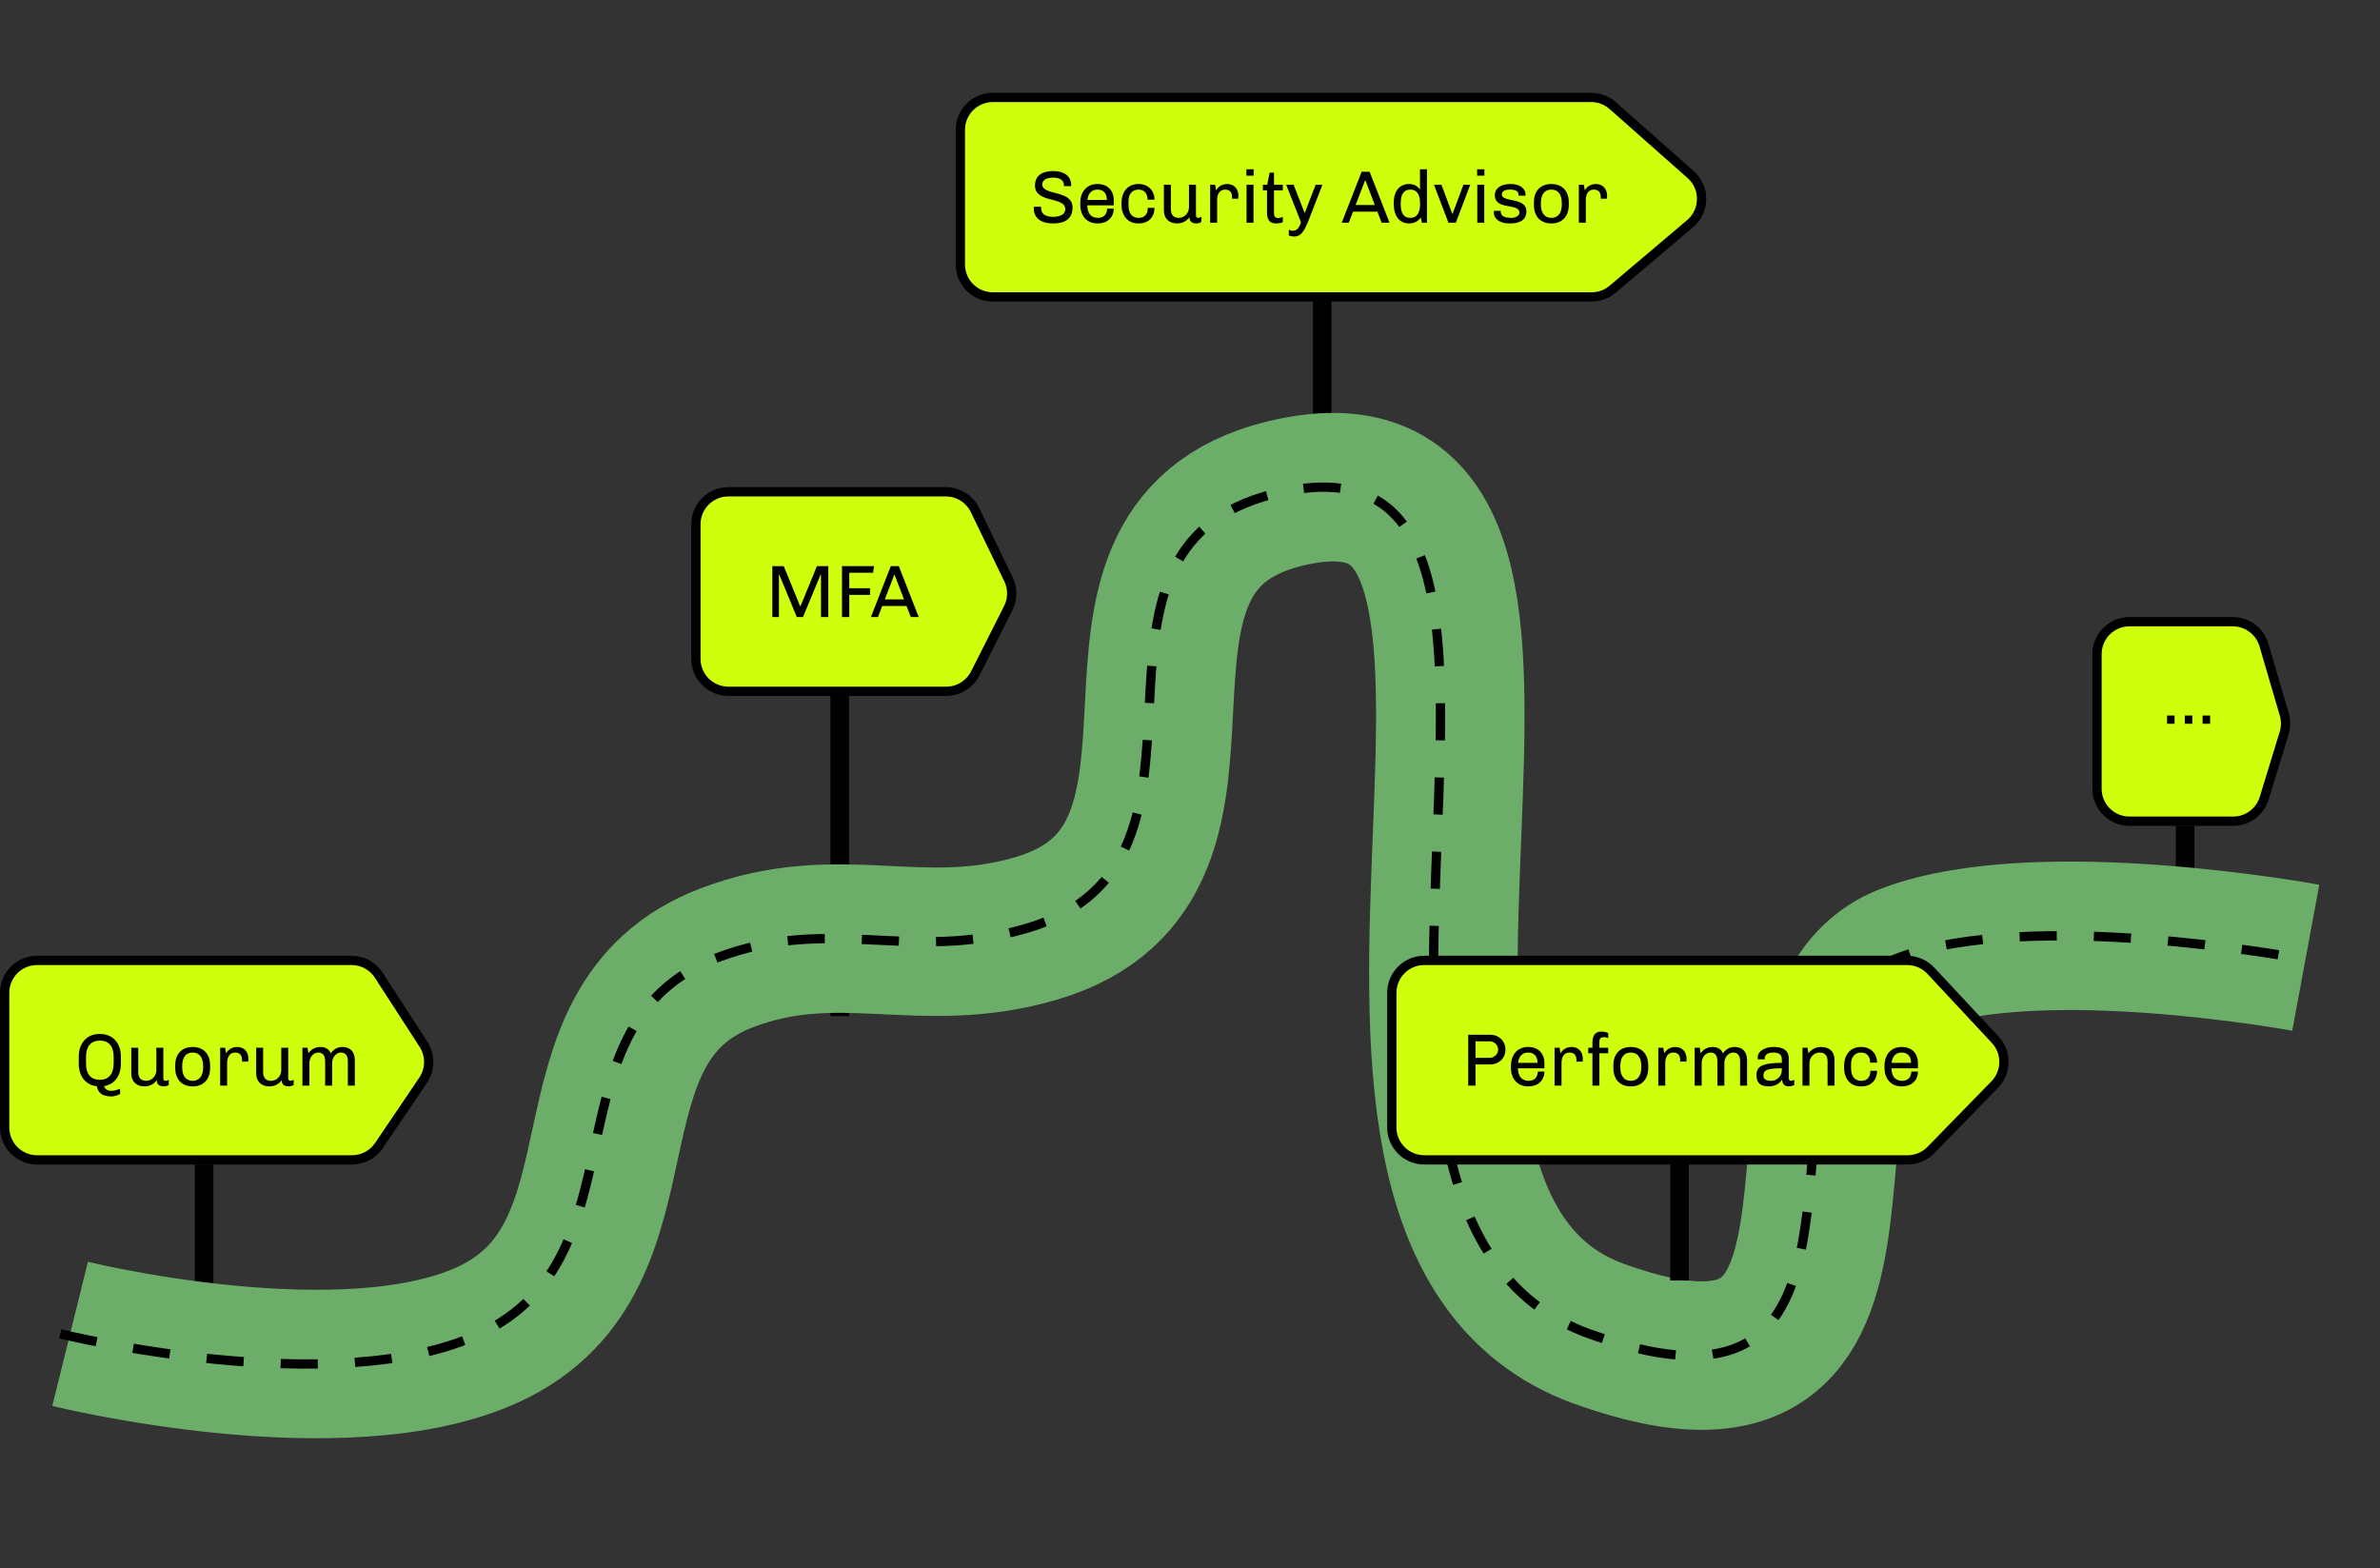<svg width="513" height="338" viewBox="0 0 513 338" fill="none" xmlns="http://www.w3.org/2000/svg">
<rect x="0" y="0" width="513" height="338" fill="#333333" stroke="none"/>
<rect x="42" y="251" width="4" height="52" fill="black"/>
<path d="M1 214C1 210.134 4.134 207 8 207H75.768C78.142 207 80.355 208.204 81.645 210.198L91.286 225.1C92.811 227.457 92.78 230.498 91.207 232.824L81.672 246.922C80.37 248.847 78.197 250 75.873 250H8C4.134 250 1 246.866 1 243V214Z" fill="#D0FF0D" stroke="black" stroke-width="2"/>
<path d="M16.976 229.232C16.976 232.096 18.56 233.872 20.88 234.128C21.088 235.232 21.68 236.32 23.984 236.32C24.624 236.32 25.264 236.144 25.888 235.792V234.672C25.072 234.992 24.512 235.12 24.016 235.12C23.312 235.12 22.656 234.864 22.432 234.096C24.608 233.744 26.064 231.968 26.064 229.232V227.792C26.064 224.72 24.224 222.864 21.584 222.864H21.424C18.816 222.864 16.976 224.704 16.976 227.792V229.232ZM18.544 229.232V227.792C18.544 225.472 19.664 224.288 21.52 224.288C23.472 224.288 24.496 225.52 24.496 227.792V229.232C24.496 231.584 23.344 232.736 21.52 232.736C19.568 232.736 18.544 231.504 18.544 229.232ZM29.799 225.824H28.295V231.328C28.295 233.232 29.543 234.16 31.111 234.16C32.311 234.16 33.223 233.632 33.783 232.816C33.815 233.568 34.119 234.16 35.367 234.16C35.719 234.16 36.055 234.048 36.375 233.84V232.736C36.135 232.88 35.895 232.96 35.655 232.96C35.415 232.96 35.207 232.8 35.207 232.4V225.824H33.703V230.688C33.703 231.968 32.663 232.96 31.527 232.96C30.503 232.96 29.799 232.448 29.799 231.056V225.824ZM41.498 234.16H41.578C43.834 234.16 45.289 232.64 45.289 230.208V229.616C45.289 227.152 43.834 225.664 41.562 225.664H41.481C39.225 225.664 37.77 227.136 37.77 229.616V230.208C37.77 232.656 39.225 234.16 41.498 234.16ZM41.529 232.96C40.074 232.96 39.273 231.904 39.273 230.064V229.76C39.273 227.84 40.121 226.864 41.529 226.864C42.986 226.864 43.785 227.92 43.785 229.76V230.064C43.785 231.984 42.922 232.96 41.529 232.96ZM51.133 225.664C49.853 225.664 49.085 226.384 48.749 227.04L48.525 225.824H47.453V234H48.957V229.12C48.957 227.744 49.565 226.864 50.669 226.864C51.693 226.864 52.173 227.456 52.173 228.48V228.832H53.501C53.533 228.624 53.549 228.432 53.549 228.224C53.549 226.816 52.717 225.664 51.133 225.664ZM56.721 225.824H55.217V231.328C55.217 233.232 56.465 234.16 58.033 234.16C59.233 234.16 60.145 233.632 60.705 232.816C60.737 233.568 61.041 234.16 62.289 234.16C62.641 234.16 62.977 234.048 63.297 233.84V232.736C63.057 232.88 62.817 232.96 62.577 232.96C62.337 232.96 62.129 232.8 62.129 232.4V225.824H60.625V230.688C60.625 231.968 59.585 232.96 58.449 232.96C57.425 232.96 56.721 232.448 56.721 231.056V225.824ZM69.059 225.664C67.971 225.664 67.107 226.112 66.483 227.024L66.275 225.824H65.187V234H66.691V229.136C66.691 227.856 67.571 226.864 68.611 226.864C69.587 226.864 70.083 227.504 70.083 228.768V234H71.587V229.136C71.587 227.856 72.467 226.864 73.507 226.864C74.483 226.864 74.979 227.504 74.979 228.768V234H76.483V228.496C76.483 226.672 75.475 225.664 73.811 225.664C72.979 225.664 72.083 225.92 71.299 227.024C70.883 226.112 70.131 225.664 69.059 225.664Z" fill="black"/>
<rect x="283" y="62" width="4" height="28" fill="black"/>
<path d="M207 28C207 24.134 210.134 21 214 21H342.969C344.678 21 346.328 21.625 347.607 22.757L348.27 22.008L347.607 22.757L364.412 37.623C367.608 40.45 367.553 45.453 364.296 48.209L347.591 62.344C346.327 63.413 344.725 64 343.07 64H214C210.134 64 207 60.866 207 57V28Z" fill="#D0FF0D" stroke="black" stroke-width="2"/>
<path d="M227.024 36.864C224.784 36.864 223.088 37.76 223.088 39.984C223.088 43.888 229.616 42.272 229.616 45.088C229.616 46.112 228.624 46.736 227.024 46.736C225.424 46.736 224.4 46.16 224.4 44.896C224.4 44.784 224.4 44.704 224.416 44.56H222.848C222.832 44.704 222.832 44.768 222.832 44.88C222.832 47.056 224.416 48.16 227.008 48.16C229.52 48.16 231.184 47.2 231.184 44.72C231.184 40.816 224.656 42.256 224.656 39.744C224.656 38.8 225.568 38.288 227.056 38.288C228.384 38.288 229.328 38.848 229.328 39.888V40.128H230.896V39.936C230.896 37.952 229.392 36.864 227.024 36.864ZM236.639 39.664H236.527C234.255 39.664 232.847 41.328 232.847 43.76V44.08C232.847 46.544 234.255 48.16 236.575 48.16H236.639C238.639 48.16 240.063 46.896 240.063 44.96H238.639C238.639 45.92 238.127 46.96 236.671 46.96C235.135 46.96 234.399 45.952 234.351 44.256H240.063V43.12C240.063 41.008 238.655 39.664 236.639 39.664ZM236.559 40.864C237.775 40.864 238.575 41.6 238.575 43.088H234.383C234.559 41.6 235.359 40.864 236.559 40.864ZM245.45 39.664H245.322C243.178 39.664 241.738 41.28 241.738 43.728V44.112C241.738 46.544 243.13 48.16 245.338 48.16H245.466C247.498 48.16 248.842 46.864 248.842 44.8H247.402C247.402 46.064 246.794 46.96 245.45 46.96C244.09 46.96 243.242 46.112 243.242 44.208V43.344C243.242 41.792 244.09 40.864 245.402 40.864C246.698 40.864 247.354 41.76 247.354 43.04H248.842C248.842 41.008 247.418 39.664 245.45 39.664ZM252.377 39.824H250.873V45.328C250.873 47.232 252.121 48.16 253.689 48.16C254.889 48.16 255.801 47.632 256.361 46.816C256.393 47.568 256.697 48.16 257.945 48.16C258.297 48.16 258.633 48.048 258.953 47.84V46.736C258.713 46.88 258.473 46.96 258.233 46.96C257.993 46.96 257.785 46.8 257.785 46.4V39.824H256.281V44.688C256.281 45.968 255.241 46.96 254.105 46.96C253.081 46.96 252.377 46.448 252.377 45.056V39.824ZM264.524 39.664C263.244 39.664 262.476 40.384 262.14 41.04L261.916 39.824H260.844V48H262.348V43.12C262.348 41.744 262.956 40.864 264.06 40.864C265.084 40.864 265.564 41.456 265.564 42.48V42.832H266.892C266.924 42.624 266.94 42.432 266.94 42.224C266.94 40.816 266.108 39.664 264.524 39.664ZM270.223 36.48H268.655V37.872H270.223V36.48ZM268.687 39.824V48H270.191V39.824H268.687ZM273.66 37.216L273.148 39.824H272.204V41.024H273.1V45.824C273.1 47.488 273.788 48.16 275.02 48.16C275.628 48.16 276.124 48.064 276.508 47.872V46.752C276.124 46.912 275.788 46.992 275.516 46.992C274.908 46.992 274.604 46.688 274.604 45.904V41.024H276.508V39.824H274.604V37.216H273.66ZM278.839 39.824H277.239L280.423 47.92C280.039 49.152 279.495 49.744 278.599 49.744C278.391 49.744 278.135 49.664 277.799 49.52V50.752C278.135 50.896 278.503 50.976 278.919 50.976C280.135 50.976 280.887 50.416 281.991 47.68L285.047 39.824H283.575L281.255 45.856H281.191L278.839 39.824ZM297.813 48H299.509L295.221 37.024H293.493L289.205 48H290.725L291.637 45.616H296.885L297.813 48ZM296.341 44.192H292.197L294.229 38.912H294.325L296.341 44.192ZM303.722 39.664C301.61 39.664 300.41 41.264 300.41 43.728V43.904C300.41 46.56 301.674 48.16 303.722 48.16C304.794 48.16 305.642 47.728 306.25 46.88L306.458 48H307.578V36.48H306.074V40.864C305.514 40.064 304.73 39.664 303.722 39.664ZM303.994 40.864C305.354 40.864 306.09 41.808 306.09 43.856V43.936C306.09 45.952 305.386 46.96 303.994 46.96C302.602 46.96 301.914 46.016 301.914 43.936V43.84C301.914 41.856 302.586 40.864 303.994 40.864ZM310.698 39.824H309.098L312.202 48H313.802L316.906 39.824H315.434L313.098 46.08H313.034L310.698 39.824ZM319.958 36.48H318.39V37.872H319.958V36.48ZM318.422 39.824V48H319.926V39.824H318.422ZM325.698 39.664H325.554C323.49 39.664 322.21 40.576 322.21 42.096C322.21 45.36 327.506 43.712 327.506 45.824C327.506 46.576 326.562 46.96 325.762 46.96C324.226 46.96 323.474 46.512 323.474 45.6C323.474 45.552 323.474 45.52 323.49 45.44H322.002C321.986 45.584 321.986 45.68 321.986 45.792C321.97 47.136 323.234 48.16 325.298 48.16H325.538C327.746 48.16 329.01 47.312 329.01 45.536C329.01 42.448 323.714 43.664 323.714 41.936C323.714 41.232 324.306 40.864 325.506 40.864C326.706 40.864 327.314 41.248 327.314 42.032V42.176H328.802C328.818 42.048 328.818 41.984 328.818 41.888C328.818 40.624 327.554 39.664 325.698 39.664ZM334.357 48.16H334.437C336.693 48.16 338.149 46.64 338.149 44.208V43.616C338.149 41.152 336.693 39.664 334.421 39.664H334.341C332.085 39.664 330.629 41.136 330.629 43.616V44.208C330.629 46.656 332.085 48.16 334.357 48.16ZM334.389 46.96C332.933 46.96 332.133 45.904 332.133 44.064V43.76C332.133 41.84 332.981 40.864 334.389 40.864C335.845 40.864 336.645 41.92 336.645 43.76V44.064C336.645 45.984 335.781 46.96 334.389 46.96ZM343.992 39.664C342.712 39.664 341.944 40.384 341.608 41.04L341.384 39.824H340.312V48H341.816V43.12C341.816 41.744 342.424 40.864 343.528 40.864C344.552 40.864 345.032 41.456 345.032 42.48V42.832H346.36C346.392 42.624 346.408 42.432 346.408 42.224C346.408 40.816 345.576 39.664 343.992 39.664Z" fill="black"/>
<rect x="469" y="178" width="4" height="28" fill="black"/>
<path d="M452 141C452 137.134 455.134 134 459 134H481.272C484.38 134 487.116 136.05 487.99 139.033L492.367 153.982C492.751 155.294 492.743 156.69 492.343 157.998L488.041 172.049C487.14 174.991 484.424 177 481.348 177H459C455.134 177 452 173.866 452 170V141Z" fill="#D0FF0D" stroke="black" stroke-width="2"/>
<path d="M468.72 154.224H467.104V156H468.72V154.224ZM472.548 154.224H470.932V156H472.548V154.224ZM476.376 154.224H474.76V156H476.376V154.224Z" fill="black"/>
<rect x="179" y="150" width="4" height="69" fill="black"/>
<path d="M150 113C150 109.134 153.134 106 157 106H203.861C206.546 106 208.995 107.536 210.164 109.953L217.378 124.874C218.327 126.838 218.307 129.132 217.323 131.079L210.207 145.158C209.015 147.514 206.6 149 203.959 149H157C153.134 149 150 145.866 150 142V113Z" fill="#D0FF0D" stroke="black" stroke-width="2"/>
<path d="M168.936 122.024H166.472V133H167.896V123.864H167.976L171.752 133H173.08L176.872 123.864H176.968V133H178.536V122.024H176.088L172.536 130.664H172.472L168.936 122.024ZM181.488 122.024V133H183.056V128.216H187.536V126.792H183.056V123.448H188.192L188.4 122.024H181.488ZM196.328 133H198.024L193.736 122.024H192.008L187.72 133H189.24L190.152 130.616H195.4L196.328 133ZM194.856 129.192H190.712L192.744 123.912H192.84L194.856 129.192Z" fill="black"/>
<path d="M15.113 287.498C15.113 287.498 74.336 302.127 105.541 287.498C141.753 270.522 119.045 220.725 156.705 206.427C181.044 197.185 198.192 207.475 223.336 200.11C272.275 185.775 227.191 118.555 276.879 106.404C353.24 87.73 271.328 261.056 344.7 287.498C418.072 313.94 373.956 220.505 411.331 206.427C439.549 195.797 497 206.427 497 206.427" stroke="#6CAE69" stroke-width="32"/>
<path d="M13 287.498C13 287.498 72.222 302.127 103.428 287.498C139.64 270.522 116.932 220.725 154.591 206.427C178.931 197.185 196.079 207.475 221.223 200.11C270.161 185.775 225.078 118.555 274.765 106.404C351.126 87.73 269.215 261.056 342.587 287.498C415.958 313.94 371.843 220.505 409.218 206.427C437.435 195.797 494.886 206.427 494.886 206.427" stroke="black" stroke-width="2" stroke-dasharray="8 8"/>
<rect x="360" y="248" width="4" height="28" fill="black"/>
<path d="M300 214C300 210.134 303.134 207 307 207H411.065C413.006 207 414.859 207.806 416.183 209.225L430.063 224.102C432.613 226.835 432.565 231.089 429.956 233.765L416.181 247.888C414.864 249.238 413.057 250 411.17 250H307C303.134 250 300 246.866 300 243V214Z" fill="#D0FF0D" stroke="black" stroke-width="2"/>
<path d="M321.208 223.024H316.472V234H318.04V229.424H321.208C323.096 229.424 324.488 228.064 324.488 226.272V226.176C324.488 224.368 323.08 223.024 321.208 223.024ZM321.064 224.448C322.056 224.448 322.92 225.216 322.92 226.224C322.92 227.232 322.04 228 321.064 228H318.04V224.448H321.064ZM329.467 225.664H329.355C327.083 225.664 325.675 227.328 325.675 229.76V230.08C325.675 232.544 327.083 234.16 329.403 234.16H329.467C331.467 234.16 332.891 232.896 332.891 230.96H331.467C331.467 231.92 330.955 232.96 329.499 232.96C327.963 232.96 327.227 231.952 327.179 230.256H332.891V229.12C332.891 227.008 331.483 225.664 329.467 225.664ZM329.387 226.864C330.603 226.864 331.403 227.6 331.403 229.088H327.211C327.387 227.6 328.187 226.864 329.387 226.864ZM338.758 225.664C337.478 225.664 336.71 226.384 336.374 227.04L336.15 225.824H335.078V234H336.582V229.12C336.582 227.744 337.19 226.864 338.294 226.864C339.318 226.864 339.798 227.456 339.798 228.48V228.832H341.126C341.158 228.624 341.174 228.432 341.174 228.224C341.174 226.816 340.342 225.664 338.758 225.664ZM345.146 222.352C343.882 222.352 343.242 223.136 343.242 224.72V225.824H342.346V227.024H343.242V234H344.746V227.024H346.65V225.824H344.746V224.56C344.746 223.856 344.954 223.552 345.834 223.552C346.042 223.552 346.314 223.616 346.65 223.76V222.656C346.25 222.448 345.738 222.352 345.146 222.352ZM351.482 234.16H351.562C353.818 234.16 355.274 232.64 355.274 230.208V229.616C355.274 227.152 353.818 225.664 351.546 225.664H351.466C349.21 225.664 347.754 227.136 347.754 229.616V230.208C347.754 232.656 349.21 234.16 351.482 234.16ZM351.514 232.96C350.058 232.96 349.258 231.904 349.258 230.064V229.76C349.258 227.84 350.106 226.864 351.514 226.864C352.97 226.864 353.77 227.92 353.77 229.76V230.064C353.77 231.984 352.906 232.96 351.514 232.96ZM361.117 225.664C359.837 225.664 359.069 226.384 358.733 227.04L358.509 225.824H357.437V234H358.941V229.12C358.941 227.744 359.549 226.864 360.653 226.864C361.677 226.864 362.157 227.456 362.157 228.48V228.832H363.485C363.517 228.624 363.533 228.432 363.533 228.224C363.533 226.816 362.701 225.664 361.117 225.664ZM369.153 225.664C368.065 225.664 367.201 226.112 366.577 227.024L366.369 225.824H365.281V234H366.785V229.136C366.785 227.856 367.665 226.864 368.705 226.864C369.681 226.864 370.177 227.504 370.177 228.768V234H371.681V229.136C371.681 227.856 372.561 226.864 373.601 226.864C374.577 226.864 375.073 227.504 375.073 228.768V234H376.577V228.496C376.577 226.672 375.569 225.664 373.905 225.664C373.073 225.664 372.177 225.92 371.393 227.024C370.977 226.112 370.225 225.664 369.153 225.664ZM382.372 225.664H382.228C380.324 225.664 378.868 226.672 378.868 227.808C378.868 228.048 378.884 228.224 378.9 228.336H380.372V228.144C380.372 227.328 381.044 226.864 382.196 226.864C383.332 226.864 384.068 227.2 384.068 228.336V229.088C379.956 229.088 378.596 229.792 378.596 231.728C378.596 233.44 379.508 234.16 381.268 234.16C382.532 234.16 383.476 233.664 384.132 232.688C384.18 233.536 384.564 234.16 385.524 234.16C385.988 234.16 386.404 234.048 386.756 233.84V232.736C386.516 232.88 386.276 232.96 386.02 232.96C385.78 232.96 385.572 232.8 385.572 232.4V228.16C385.572 226.56 384.548 225.664 382.372 225.664ZM384.068 230.256V230.576C384.068 232.048 382.964 232.96 381.78 232.96C380.66 232.96 380.1 232.592 380.1 231.856C380.1 230.768 380.628 230.256 384.068 230.256ZM392.548 225.664C391.411 225.664 390.5 226.112 389.812 227.024L389.604 225.824H388.516V234H390.02V229.136C390.02 227.872 391.044 226.864 392.196 226.864C393.22 226.864 393.924 227.376 393.924 228.768V234H395.428V228.496C395.428 226.608 394.292 225.664 392.548 225.664ZM401.2 225.664H401.072C398.928 225.664 397.488 227.28 397.488 229.728V230.112C397.488 232.544 398.88 234.16 401.088 234.16H401.216C403.248 234.16 404.592 232.864 404.592 230.8H403.152C403.152 232.064 402.544 232.96 401.2 232.96C399.84 232.96 398.992 232.112 398.992 230.208V229.344C398.992 227.792 399.84 226.864 401.152 226.864C402.448 226.864 403.104 227.76 403.104 229.04H404.592C404.592 227.008 403.168 225.664 401.2 225.664ZM409.983 225.664H409.871C407.599 225.664 406.191 227.328 406.191 229.76V230.08C406.191 232.544 407.599 234.16 409.919 234.16H409.983C411.983 234.16 413.407 232.896 413.407 230.96H411.983C411.983 231.92 411.471 232.96 410.015 232.96C408.479 232.96 407.743 231.952 407.695 230.256H413.407V229.12C413.407 227.008 411.999 225.664 409.983 225.664ZM409.903 226.864C411.119 226.864 411.919 227.6 411.919 229.088H407.727C407.903 227.6 408.703 226.864 409.903 226.864Z" fill="black"/>
</svg>
